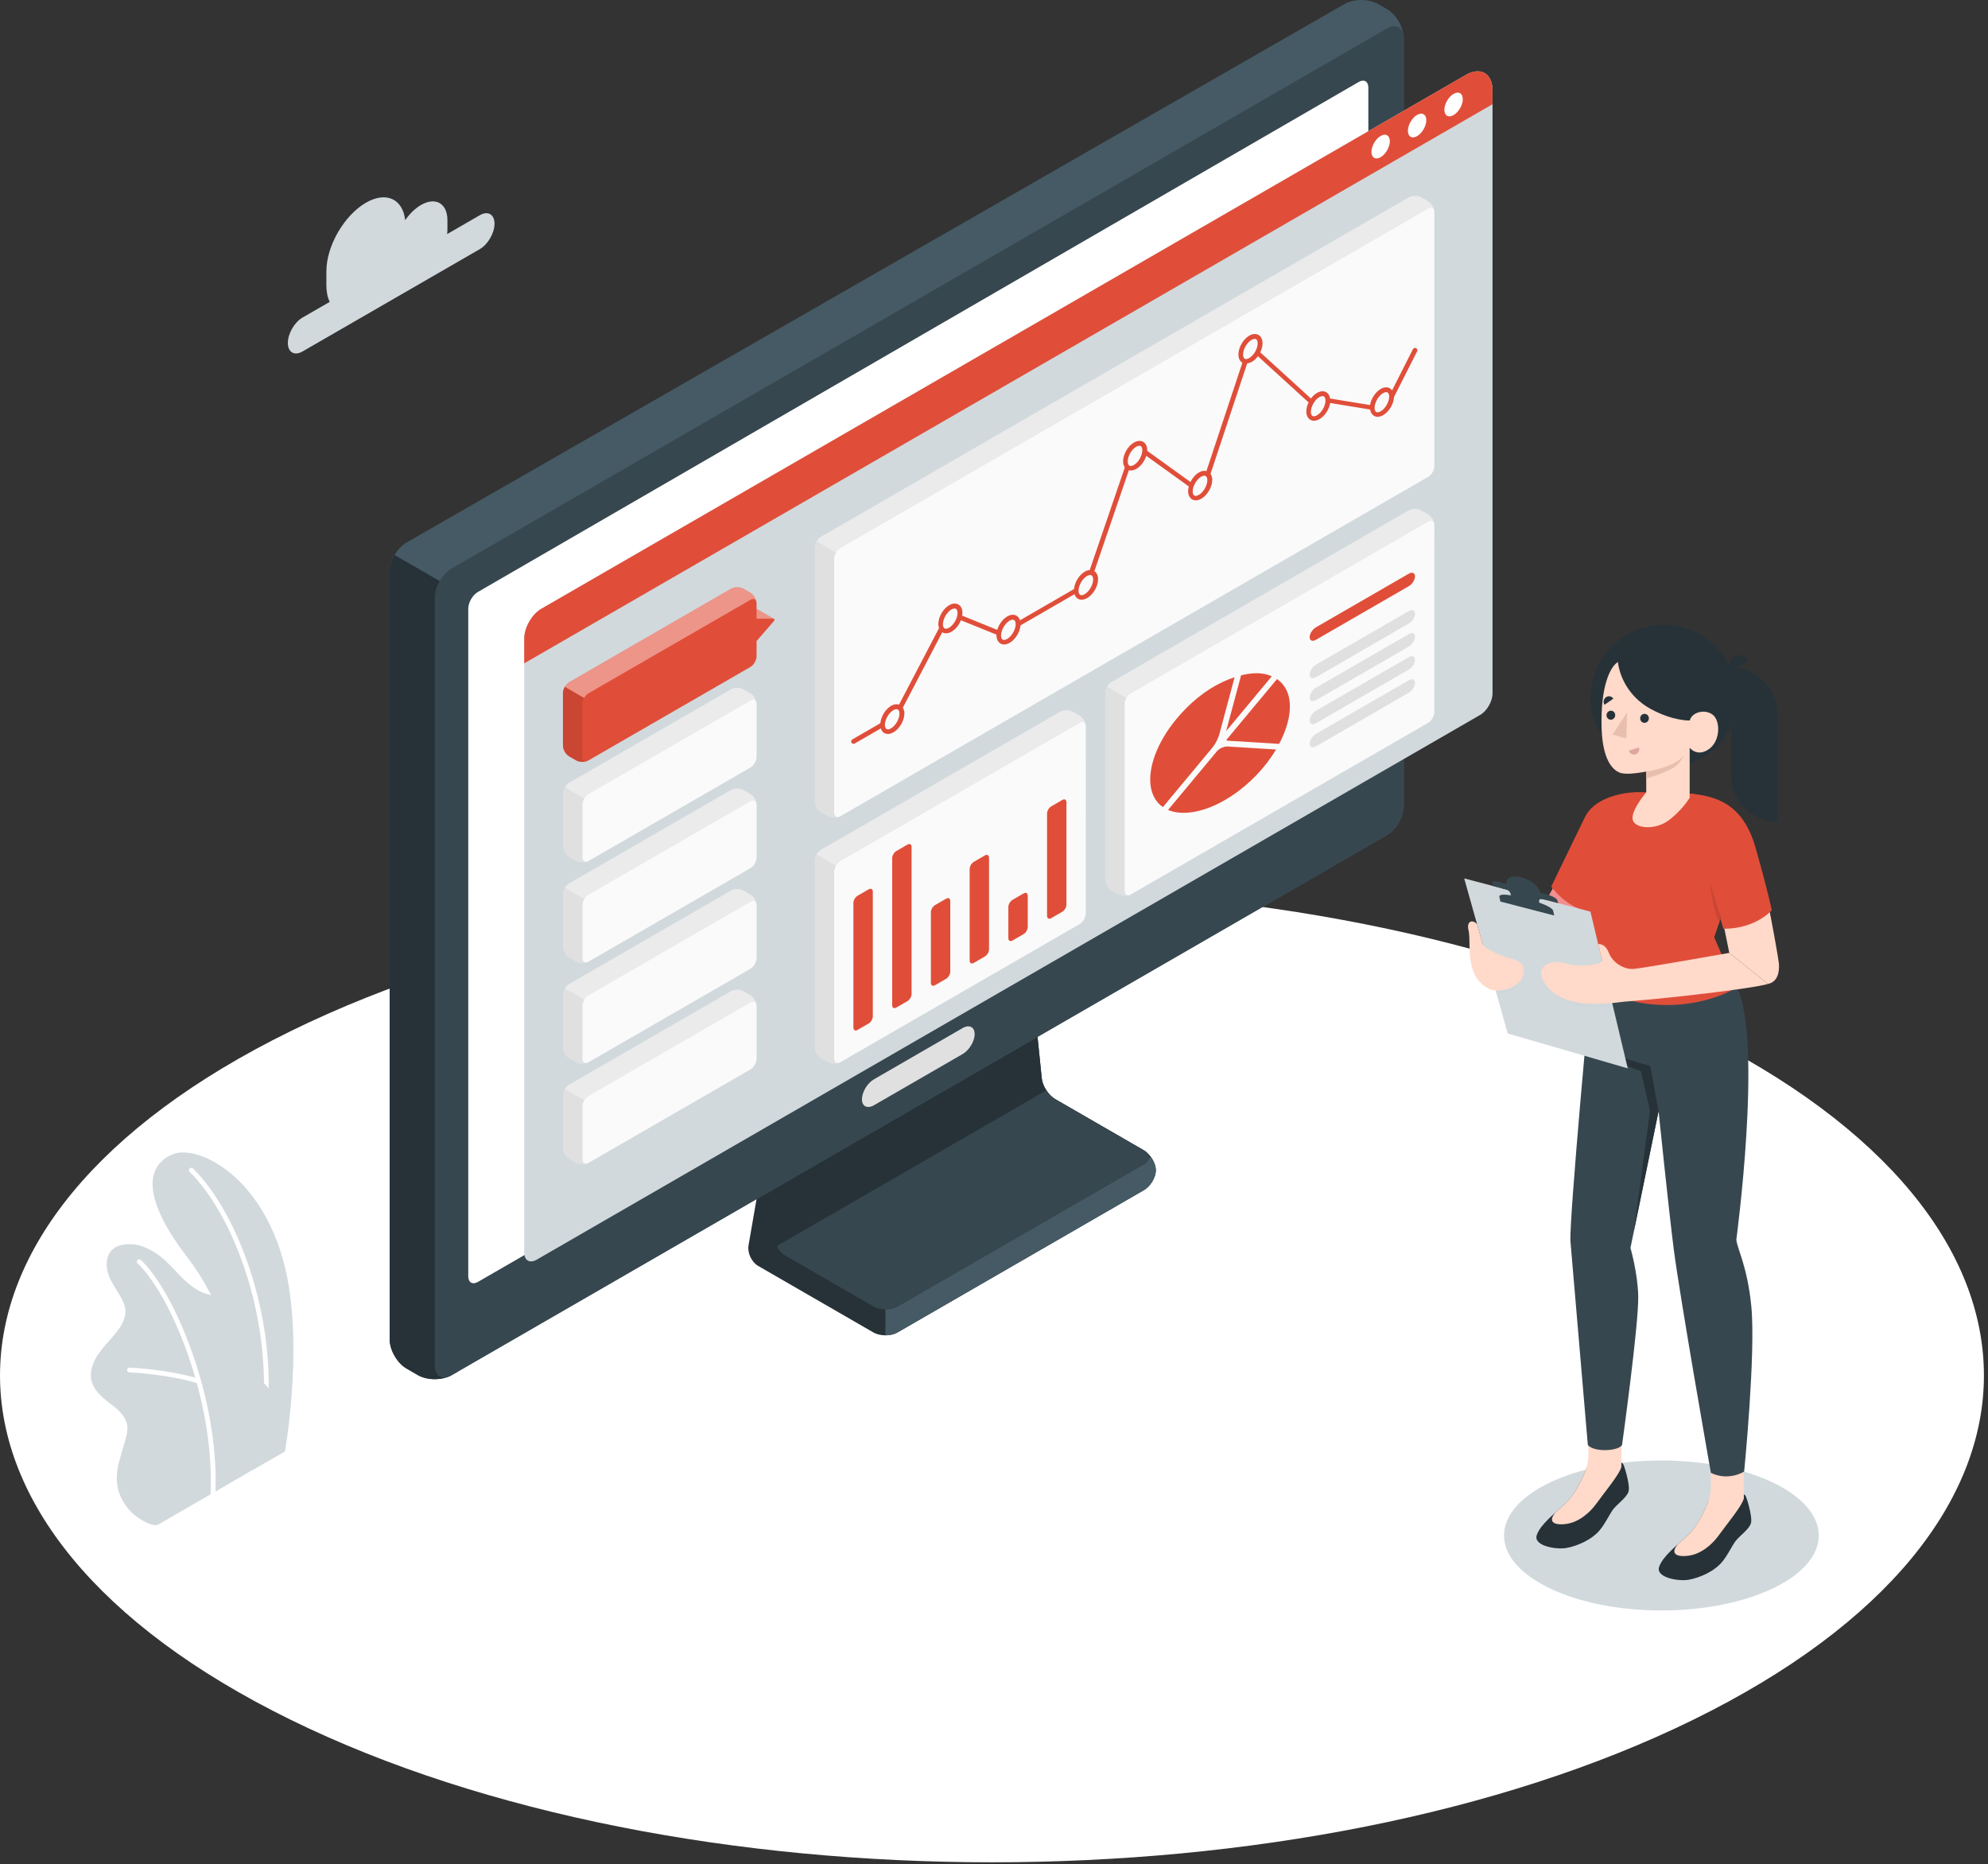 <svg width="417" height="391" viewBox="0 0 417 391" fill="none" xmlns="http://www.w3.org/2000/svg">
<rect x="0" y="0" width="417" height="391" fill="#333333" stroke="none"/>
<g clip-path="url(#clip0)">
<path d="M60.94 360.71C142.2 400.59 273.94 400.59 355.2 360.71C436.46 320.83 436.46 256.18 355.2 216.3C273.94 176.42 142.2 176.42 60.94 216.3C-20.31 256.18 -20.31 320.83 60.94 360.71Z" fill="white"/>
<path d="M348.49 337.8C366.721 337.8 381.5 330.757 381.5 322.07C381.5 313.383 366.721 306.34 348.49 306.34C330.26 306.34 315.48 313.383 315.48 322.07C315.48 330.757 330.26 337.8 348.49 337.8Z" fill="#D1D9DD"/>
<path d="M206.851 181.43L169.351 203.08C167.961 203.88 166.611 205.82 166.331 207.4L157.011 261.21C156.741 262.79 157.641 264.73 159.031 265.53L183.211 279.49C184.601 280.29 186.861 280.29 188.251 279.49L239.931 249.65C241.321 248.85 242.451 246.97 242.451 245.47C242.451 243.96 241.321 242.09 239.931 241.29L221.331 230.55C219.941 229.75 218.681 227.8 218.521 226.2L214.381 185.6C214.221 184 213.031 182.1 211.721 181.34C210.421 180.58 208.241 180.62 206.851 181.43Z" fill="#263238"/>
<path d="M185.73 270.03V280.09C186.64 280.09 187.55 279.89 188.25 279.49L239.93 249.65C241.32 248.85 242.45 246.97 242.45 245.47C242.45 244.59 242.06 243.59 241.46 242.74H233L185.73 270.03Z" fill="#455A64"/>
<path d="M211.571 184.16L174.071 205.81C172.681 206.61 171.331 208.55 171.051 210.13L162.591 258.98C162.321 260.56 163.221 262.5 164.611 263.3L183.211 274.04C184.601 274.84 186.861 274.84 188.251 274.04L239.931 244.2C241.321 243.4 241.321 242.09 239.931 241.29L221.331 230.55C219.941 229.75 218.681 227.8 218.521 226.2L214.381 185.6C214.221 184 212.961 183.35 211.571 184.16Z" fill="#263238"/>
<path d="M239.931 241.28L221.331 230.54C220.641 230.14 219.991 229.47 219.491 228.7L162.951 261.35C163.311 262.16 163.901 262.88 164.621 263.3L183.221 274.04C184.611 274.84 186.871 274.84 188.261 274.04L239.941 244.2C241.331 243.39 241.331 242.09 239.931 241.28Z" fill="#37474F"/>
<path d="M87.67 288.45L85.27 287.06C83.32 285.94 81.74 283.2 81.74 280.95V119.9C81.74 117.65 83.32 114.92 85.27 113.8L282.03 0.84C283.98 -0.28 287.14 -0.28 289.09 0.85L290.92 1.91C292.87 3.03 294.45 5.77 294.45 8.02V169.07C294.45 171.32 292.87 174.05 290.92 175.18L94.73 288.45C92.78 289.57 89.62 289.57 87.67 288.45Z" fill="#455A64"/>
<path d="M95.921 124.01L82.77 116.42C82.13 117.52 81.731 118.77 81.731 119.89V280.94C81.731 283.19 83.311 285.92 85.26 287.05L87.66 288.44C89.611 289.56 92.77 289.56 94.71 288.44L95.91 287.75L95.921 124.01Z" fill="#263238"/>
<path d="M91.201 286.41V125.36C91.201 123.11 92.781 120.38 94.731 119.25L290.921 5.98C292.871 4.86 294.451 5.77 294.451 8.02V169.07C294.451 171.32 292.871 174.05 290.921 175.18L94.731 288.45C92.781 289.57 91.201 288.66 91.201 286.41Z" fill="#37474F"/>
<path d="M183.331 226.38L201.921 215.64C203.311 214.84 204.441 215.41 204.441 216.91C204.441 218.41 203.311 220.29 201.921 221.09L183.321 231.83C181.931 232.63 180.801 232.06 180.801 230.56C180.811 229.06 181.931 227.18 183.331 226.38Z" fill="#E0E0E0"/>
<path d="M100.241 124.17L285.011 17.19C286.121 16.55 287.021 17.07 287.021 18.35V158.72C287.021 160.01 286.121 161.57 285.001 162.21L100.241 268.89C99.131 269.53 98.221 269.01 98.221 267.73V127.67C98.221 126.38 99.121 124.82 100.241 124.17Z" fill="white"/>
<path d="M113.561 127.68L307.471 15.71C310.551 13.93 313.071 15.39 313.071 18.94V145.46C313.071 147.11 311.901 149.14 310.471 149.96L112.561 264.23C111.131 265.06 109.961 264.38 109.961 262.73V133.92C109.961 131.63 111.581 128.82 113.561 127.68Z" fill="#D1D9DD"/>
<path d="M313.071 21.86V18.94C313.071 15.39 310.551 13.93 307.481 15.71L113.561 127.68C111.581 128.82 109.961 131.63 109.961 133.92V139.14L313.071 21.86Z" fill="#E04E39"/>
<path d="M289.602 28.52C288.542 29.13 287.672 30.63 287.672 31.86C287.672 33.09 288.532 33.59 289.602 32.97C290.662 32.36 291.532 30.86 291.532 29.63C291.532 28.4 290.672 27.9 289.602 28.52Z" fill="white"/>
<path d="M297.25 24.1C296.19 24.71 295.32 26.21 295.32 27.44C295.32 28.67 296.18 29.17 297.25 28.55C298.31 27.94 299.18 26.44 299.18 25.21C299.18 23.99 298.31 23.49 297.25 24.1Z" fill="white"/>
<path d="M304.901 19.69C303.841 20.3 302.971 21.8 302.971 23.03C302.971 24.26 303.831 24.76 304.901 24.14C305.961 23.53 306.831 22.03 306.831 20.8C306.831 19.57 305.961 19.07 304.901 19.69Z" fill="white"/>
<path d="M300.821 44.09C300.661 43.56 300.161 43.39 299.571 43.73L176.251 114.94C175.891 115.15 175.561 115.5 175.331 115.91L171.271 113.56C171.501 113.15 171.831 112.8 172.191 112.59L295.511 41.39C296.231 40.97 297.391 40.97 298.111 41.39L299.571 42.23C300.181 42.58 300.691 43.36 300.821 44.09Z" fill="#EBEBEB"/>
<path d="M300.871 44.48V97.77C300.871 98.6 300.291 99.61 299.571 100.02L176.251 171.22C176.191 171.25 176.131 171.28 176.071 171.31C175.991 171.34 175.911 171.37 175.831 171.38C175.821 171.38 175.801 171.39 175.791 171.39C175.301 171.46 174.951 171.11 174.951 170.47V117.19C174.951 116.77 175.101 116.31 175.331 115.91C175.561 115.5 175.891 115.15 176.251 114.94L299.571 43.73C300.161 43.39 300.661 43.56 300.821 44.09C300.831 44.12 300.841 44.15 300.841 44.19C300.861 44.29 300.871 44.38 300.871 44.48Z" fill="#FAFAFA"/>
<path d="M175.791 171.39C175.411 171.51 174.971 171.55 174.561 171.5C174.231 171.47 173.911 171.37 173.651 171.22L172.191 170.38C171.471 169.96 170.891 168.95 170.891 168.13V114.84C170.891 114.43 171.031 113.97 171.271 113.56L175.331 115.91C175.101 116.31 174.951 116.77 174.951 117.19V170.47C174.951 171.11 175.301 171.46 175.791 171.39Z" fill="#E0E0E0"/>
<path d="M297.04 73.03C296.79 72.91 296.49 73 296.37 73.25L292 81.88C291.87 81.71 291.73 81.56 291.55 81.45C291.01 81.13 290.32 81.18 289.61 81.59C288.5 82.23 287.59 83.63 287.38 84.96L279 83.59C278.91 82.99 278.64 82.53 278.2 82.27C277.65 81.96 276.97 82.01 276.26 82.41C275.78 82.69 275.34 83.1 274.98 83.59L264.35 73.9C264.65 73.29 264.83 72.63 264.83 72.01C264.83 71.2 264.53 70.58 263.99 70.26C263.44 69.95 262.76 70 262.05 70.4C260.77 71.14 259.77 72.87 259.77 74.35C259.77 75.15 260.06 75.76 260.6 76.08L253.06 98.81C252.59 98.68 252.04 98.77 251.49 99.09C250.76 99.51 250.13 100.26 249.71 101.1L240.63 94.56C240.63 94.52 240.64 94.47 240.64 94.43C240.64 93.62 240.34 93 239.8 92.68C239.25 92.37 238.57 92.42 237.86 92.82C236.58 93.56 235.58 95.29 235.58 96.77C235.58 97.28 235.71 97.71 235.94 98.04L228.58 119.57C228.25 119.59 227.89 119.7 227.54 119.91C226.35 120.6 225.41 122.15 225.28 123.56L213.95 130.11C213.82 129.69 213.58 129.35 213.23 129.15C212.68 128.84 212 128.89 211.29 129.29C210.33 129.85 209.52 130.97 209.18 132.12L201.83 129.14C201.86 128.94 201.88 128.74 201.88 128.55C201.88 127.74 201.58 127.12 201.04 126.8C200.5 126.49 199.81 126.54 199.1 126.94C197.82 127.68 196.82 129.41 196.82 130.89C196.82 131.21 196.88 131.49 196.97 131.75L188.58 147.8C188.09 147.63 187.51 147.71 186.92 148.05C185.73 148.74 184.79 150.29 184.66 151.7L178.79 155.09C178.55 155.23 178.47 155.53 178.61 155.77C178.7 155.93 178.87 156.02 179.04 156.02C179.12 156.02 179.21 156 179.29 155.95L184.76 152.79C184.89 153.21 185.13 153.55 185.48 153.75C185.72 153.89 185.98 153.95 186.26 153.95C186.63 153.95 187.02 153.83 187.42 153.6C188.7 152.86 189.7 151.13 189.7 149.65C189.7 149.16 189.58 148.76 189.38 148.43L197.65 132.62C197.66 132.62 197.66 132.63 197.67 132.64C197.91 132.78 198.17 132.84 198.45 132.84C198.82 132.84 199.21 132.72 199.61 132.49C200.45 132 201.17 131.09 201.56 130.1L209.03 133.12C209.03 133.16 209.02 133.19 209.02 133.23C209.02 134.04 209.32 134.66 209.86 134.98C210.1 135.12 210.36 135.18 210.64 135.18C211.01 135.18 211.4 135.06 211.8 134.83C212.99 134.14 213.93 132.59 214.06 131.18L225.39 124.63C225.52 125.05 225.76 125.39 226.11 125.59C226.35 125.73 226.61 125.79 226.89 125.79C227.26 125.79 227.65 125.67 228.05 125.44C229.33 124.7 230.33 122.97 230.33 121.49C230.33 120.72 230.05 120.13 229.56 119.8L236.79 98.63C236.92 98.67 237.06 98.69 237.21 98.69C237.58 98.69 237.97 98.57 238.37 98.34C239.31 97.8 240.09 96.73 240.44 95.61L249.36 102.03C249.28 102.36 249.22 102.69 249.22 103C249.22 103.81 249.52 104.43 250.06 104.75C250.3 104.89 250.56 104.95 250.84 104.95C251.21 104.95 251.6 104.83 252 104.6C253.28 103.86 254.28 102.13 254.28 100.65C254.28 100.14 254.15 99.71 253.92 99.38L261.61 76.22C261.92 76.19 262.24 76.09 262.58 75.9C263.06 75.62 263.5 75.21 263.86 74.72L274.49 84.41C274.19 85.02 274.01 85.68 274.01 86.3C274.01 87.11 274.31 87.73 274.85 88.05C275.09 88.19 275.35 88.25 275.63 88.25C276 88.25 276.39 88.13 276.79 87.9C277.9 87.26 278.81 85.86 279.02 84.53L287.4 85.9C287.49 86.5 287.76 86.96 288.2 87.22C288.44 87.36 288.7 87.42 288.98 87.42C289.35 87.42 289.74 87.3 290.14 87.07C291.38 86.36 292.35 84.71 292.41 83.26L297.29 73.62C297.38 73.45 297.28 73.15 297.04 73.03ZM186.89 152.78C186.51 153 186.17 153.05 185.95 152.92C185.73 152.79 185.61 152.47 185.61 152.04C185.61 150.92 186.43 149.51 187.39 148.96C187.63 148.82 187.86 148.75 188.05 148.75C188.16 148.75 188.25 148.77 188.33 148.82C188.55 148.95 188.67 149.27 188.67 149.7C188.67 150.81 187.85 152.22 186.89 152.78ZM199.07 131.67C198.69 131.89 198.35 131.94 198.13 131.81C197.91 131.68 197.79 131.36 197.79 130.93C197.79 129.82 198.61 128.4 199.57 127.84C199.81 127.7 200.04 127.63 200.23 127.63C200.34 127.63 200.43 127.65 200.51 127.7C200.73 127.83 200.85 128.15 200.85 128.58C200.85 129.7 200.04 131.12 199.07 131.67ZM211.26 134.02C210.88 134.24 210.54 134.29 210.32 134.16C210.1 134.03 209.98 133.71 209.98 133.28C209.98 132.17 210.8 130.75 211.76 130.19C212 130.05 212.23 129.98 212.42 129.98C212.53 129.98 212.62 130 212.7 130.05C212.92 130.18 213.05 130.5 213.05 130.93C213.04 132.05 212.23 133.46 211.26 134.02ZM227.51 124.64C227.14 124.86 226.79 124.91 226.57 124.78C226.35 124.65 226.23 124.33 226.23 123.9C226.23 122.79 227.05 121.37 228.01 120.82C228.25 120.68 228.48 120.61 228.67 120.61C228.78 120.61 228.87 120.63 228.95 120.68C229.17 120.81 229.3 121.13 229.3 121.56C229.29 122.67 228.47 124.08 227.51 124.64ZM237.83 97.54C237.45 97.76 237.11 97.81 236.89 97.68C236.86 97.66 236.83 97.63 236.81 97.6L236.8 97.59C236.64 97.43 236.55 97.16 236.55 96.79C236.55 95.67 237.37 94.26 238.33 93.7C238.57 93.56 238.8 93.49 238.99 93.49C239.1 93.49 239.19 93.51 239.27 93.56C239.49 93.69 239.61 94.01 239.61 94.44C239.61 95.57 238.79 96.98 237.83 97.54ZM251.46 103.81C251.08 104.03 250.74 104.08 250.52 103.95C250.3 103.82 250.18 103.5 250.18 103.07C250.18 101.95 251 100.54 251.96 99.99C252.2 99.85 252.43 99.78 252.62 99.78C252.73 99.78 252.82 99.8 252.9 99.85C252.94 99.87 252.96 99.9 253 99.94C253.16 100.1 253.25 100.37 253.25 100.74C253.24 101.84 252.43 103.25 251.46 103.81ZM262.03 75.11C261.65 75.33 261.31 75.38 261.09 75.25C260.87 75.12 260.75 74.8 260.75 74.37C260.75 73.25 261.57 71.84 262.53 71.29C262.77 71.15 263 71.08 263.19 71.08C263.3 71.08 263.39 71.1 263.47 71.15C263.69 71.28 263.81 71.6 263.81 72.03C263.81 73.14 263 74.55 262.03 75.11ZM276.25 87.11C275.87 87.33 275.53 87.38 275.31 87.25C275.09 87.12 274.97 86.8 274.97 86.37C274.97 85.26 275.79 83.84 276.75 83.29C276.99 83.15 277.22 83.08 277.41 83.08C277.52 83.08 277.61 83.1 277.69 83.15C277.91 83.28 278.03 83.6 278.03 84.03C278.03 85.14 277.22 86.56 276.25 87.11ZM289.61 86.28C289.23 86.5 288.89 86.55 288.67 86.42C288.45 86.29 288.33 85.97 288.33 85.54C288.33 84.43 289.15 83.01 290.11 82.46C290.35 82.32 290.58 82.25 290.77 82.25C290.88 82.25 290.97 82.27 291.05 82.32C291.27 82.45 291.39 82.77 291.39 83.2C291.39 84.31 290.57 85.73 289.61 86.28Z" fill="#E04E39"/>
<path d="M227.71 151.97C227.55 151.44 227.04 151.27 226.46 151.61L176.25 180.6C175.87 180.82 175.53 181.2 175.3 181.63L171.25 179.26C171.49 178.84 171.82 178.47 172.19 178.26L222.39 149.27C223.11 148.85 224.28 148.85 224.99 149.27L226.46 150.11C227.06 150.46 227.57 151.24 227.71 151.97Z" fill="#EBEBEB"/>
<path d="M227.761 152.36L227.751 191.58C227.751 192.41 227.171 193.41 226.461 193.83L179.011 221.22L176.251 222.82C176.191 222.86 176.121 222.89 176.051 222.92C176.041 222.92 176.031 222.93 176.021 222.93C175.401 223.15 174.951 222.8 174.951 222.07V182.85C174.951 182.46 175.081 182.02 175.301 181.63C175.531 181.2 175.871 180.82 176.251 180.6L226.461 151.61C227.041 151.27 227.551 151.44 227.711 151.97C227.721 152 227.721 152.03 227.731 152.07C227.751 152.17 227.761 152.26 227.761 152.36Z" fill="#FAFAFA"/>
<path d="M176.021 222.93C175.971 222.95 175.921 222.97 175.861 222.99C175.791 223.02 175.711 223.04 175.641 223.05C175.531 223.08 175.421 223.1 175.301 223.11C175.191 223.12 175.071 223.13 174.961 223.13C174.721 223.13 174.491 223.1 174.261 223.05C174.041 223 173.831 222.92 173.651 222.82L172.191 221.97C171.471 221.56 170.891 220.55 170.891 219.72V180.51C170.891 180.1 171.031 179.66 171.251 179.26L175.301 181.63C175.081 182.02 174.951 182.46 174.951 182.85V222.07C174.951 222.8 175.401 223.15 176.021 222.93Z" fill="#E0E0E0"/>
<path d="M179.01 215.53V189.39C179.01 188.84 179.4 188.17 179.88 187.89L182.21 186.54C182.69 186.26 183.08 186.49 183.08 187.04V213.18C183.08 213.73 182.69 214.4 182.21 214.68L179.88 216.03C179.4 216.31 179.01 216.09 179.01 215.53Z" fill="#E04E39"/>
<path d="M187.141 210.84V180.01C187.141 179.46 187.531 178.79 188.011 178.51L190.341 177.16C190.821 176.88 191.211 177.11 191.211 177.66V208.49C191.211 209.04 190.821 209.71 190.341 209.99L188.011 211.34C187.521 211.62 187.141 211.39 187.141 210.84Z" fill="#E04E39"/>
<path d="M195.26 206.15V191.35C195.26 190.8 195.65 190.13 196.13 189.85L198.46 188.5C198.94 188.22 199.33 188.45 199.33 189V203.8C199.33 204.35 198.94 205.02 198.46 205.3L196.13 206.65C195.65 206.93 195.26 206.7 195.26 206.15Z" fill="#E04E39"/>
<path d="M203.391 201.47V182.28C203.391 181.73 203.781 181.06 204.261 180.78L206.591 179.43C207.071 179.15 207.461 179.38 207.461 179.93V199.12C207.461 199.67 207.071 200.34 206.591 200.62L204.261 201.97C203.771 202.25 203.391 202.02 203.391 201.47Z" fill="#E04E39"/>
<path d="M211.51 196.78V190.25C211.51 189.7 211.9 189.03 212.38 188.75L214.71 187.4C215.19 187.12 215.58 187.35 215.58 187.9V194.43C215.58 194.98 215.19 195.65 214.71 195.93L212.38 197.28C211.9 197.55 211.51 197.33 211.51 196.78Z" fill="#E04E39"/>
<path d="M219.629 192.09V170.64C219.629 170.09 220.019 169.42 220.499 169.14L222.829 167.79C223.309 167.51 223.699 167.74 223.699 168.29V189.74C223.699 190.29 223.309 190.96 222.829 191.24L220.499 192.59C220.019 192.87 219.629 192.64 219.629 192.09Z" fill="#E04E39"/>
<path d="M300.82 109.75C300.66 109.22 300.15 109.05 299.57 109.39L237.17 145.42C236.79 145.64 236.45 146.02 236.22 146.45L232.17 144.08C232.41 143.66 232.74 143.29 233.11 143.08L295.5 107.05C296.22 106.63 297.39 106.63 298.1 107.05L299.57 107.89C300.17 108.24 300.68 109.02 300.82 109.75Z" fill="#EBEBEB"/>
<path d="M300.871 110.14L300.861 149.36C300.861 150.19 300.281 151.19 299.571 151.61L239.931 186.04L237.171 187.64C237.111 187.68 237.041 187.71 236.971 187.74C236.961 187.74 236.951 187.75 236.941 187.75C236.321 187.97 235.871 187.62 235.871 186.89V147.67C235.871 147.28 236.001 146.84 236.221 146.45C236.451 146.02 236.791 145.64 237.171 145.42L299.571 109.39C300.151 109.05 300.661 109.22 300.821 109.75C300.831 109.78 300.831 109.81 300.841 109.85C300.861 109.95 300.871 110.04 300.871 110.14Z" fill="#FAFAFA"/>
<path d="M236.95 187.75C236.9 187.77 236.85 187.79 236.79 187.81C236.72 187.84 236.64 187.86 236.57 187.87C236.46 187.9 236.35 187.92 236.23 187.93C236.12 187.94 236 187.95 235.89 187.95C235.65 187.95 235.42 187.92 235.19 187.87C234.97 187.82 234.76 187.74 234.58 187.64L233.12 186.79C232.4 186.38 231.82 185.37 231.82 184.54V145.33C231.82 144.92 231.96 144.48 232.18 144.08L236.23 146.45C236.01 146.84 235.88 147.28 235.88 147.67V186.89C235.88 187.62 236.33 187.97 236.95 187.75Z" fill="#E0E0E0"/>
<path d="M258.971 142.05L255.741 154.1C255.521 154.9 254.891 156.12 254.361 156.76L243.931 169.29C242.601 168.38 241.741 166.97 241.411 165.19C240.681 161.16 242.741 155.65 246.771 150.8C247.461 149.98 248.161 149.21 248.881 148.48C251.961 145.4 255.401 143.21 258.971 142.05Z" fill="#E04E39"/>
<path d="M267.662 157.21C263.032 165 254.232 170.88 247.632 170.47C246.612 170.41 245.792 170.23 245.012 169.89L255.292 157.54C255.732 157.01 256.692 156.58 257.412 156.58H257.522L267.662 157.21Z" fill="#E04E39"/>
<path d="M266.771 141.85L257.191 153.36L260.331 141.65C262.931 141.01 265.011 141.06 266.771 141.85Z" fill="#E04E39"/>
<path d="M268.31 156.03L257.6 155.37C257.37 155.35 257.26 155.29 257.25 155.29C257.25 155.27 257.27 155.2 257.34 155.09C257.37 155.04 257.4 155 257.43 154.97L267.86 142.44C271.3 144.78 271.48 150.02 268.31 156.03Z" fill="#E04E39"/>
<path d="M274.711 133.65C274.711 134.37 275.291 134.62 276.011 134.21L295.511 122.95C296.231 122.54 296.811 121.62 296.811 120.89C296.811 120.17 296.231 119.92 295.511 120.33L276.011 131.59C275.301 132.01 274.711 132.93 274.711 133.65Z" fill="#E04E39"/>
<path d="M274.711 141.49C274.711 142.21 275.291 142.46 276.011 142.05L295.511 130.79C296.231 130.38 296.811 129.46 296.811 128.73C296.811 128.01 296.231 127.76 295.511 128.17L276.011 139.43C275.301 139.85 274.711 140.77 274.711 141.49Z" fill="#E0E0E0"/>
<path d="M274.711 146.33C274.711 147.05 275.291 147.3 276.011 146.88L295.511 135.62C296.231 135.21 296.811 134.29 296.811 133.56C296.811 132.84 296.231 132.59 295.511 133L276.011 144.26C275.301 144.69 274.711 145.61 274.711 146.33Z" fill="#E0E0E0"/>
<path d="M274.711 151.16C274.711 151.88 275.291 152.13 276.011 151.71L295.511 140.45C296.231 140.04 296.811 139.12 296.811 138.39C296.811 137.67 296.231 137.42 295.511 137.83L276.011 149.09C275.301 149.52 274.711 150.44 274.711 151.16Z" fill="#E0E0E0"/>
<path d="M274.711 156C274.711 156.72 275.291 156.97 276.011 156.56L295.511 145.3C296.231 144.89 296.811 143.97 296.811 143.24C296.811 142.52 296.231 142.27 295.511 142.68L276.011 153.94C275.301 154.36 274.711 155.28 274.711 156Z" fill="#E0E0E0"/>
<path d="M158.651 147.29C158.491 146.75 157.991 146.58 157.401 146.93L123.441 166.53C123.081 166.74 122.761 167.1 122.521 167.5L118.461 165.16C118.701 164.75 119.021 164.4 119.381 164.19L153.341 144.58C154.061 144.17 155.221 144.17 155.941 144.58L157.401 145.43C158.011 145.78 158.521 146.56 158.651 147.29Z" fill="#EBEBEB"/>
<path d="M158.701 147.68V158.75C158.701 159.58 158.121 160.58 157.401 161L123.441 180.6C123.371 180.64 123.291 180.68 123.201 180.72C123.181 180.72 123.161 180.73 123.141 180.74C122.561 180.91 122.141 180.56 122.141 179.85V168.78C122.141 168.36 122.281 167.91 122.521 167.5C122.761 167.1 123.081 166.74 123.441 166.53L157.401 146.93C157.991 146.58 158.491 146.75 158.651 147.29C158.661 147.32 158.671 147.35 158.671 147.39C158.691 147.49 158.701 147.59 158.701 147.68Z" fill="#FAFAFA"/>
<path d="M123.14 180.74C122.99 180.8 122.82 180.84 122.65 180.87C122.15 180.96 121.59 180.92 121.13 180.74C121.03 180.7 120.93 180.65 120.84 180.6L119.38 179.76C118.66 179.35 118.08 178.34 118.08 177.51V166.44C118.08 166.02 118.23 165.57 118.46 165.16L122.52 167.5C122.28 167.91 122.14 168.36 122.14 168.78V179.85C122.14 180.56 122.56 180.91 123.14 180.74Z" fill="#E0E0E0"/>
<path d="M158.651 168.4C158.491 167.86 157.991 167.69 157.401 168.04L123.441 187.64C123.081 187.85 122.761 188.21 122.521 188.61L118.461 186.27C118.701 185.86 119.021 185.51 119.381 185.3L153.341 165.69C154.061 165.28 155.221 165.28 155.941 165.69L157.401 166.54C158.011 166.89 158.521 167.67 158.651 168.4Z" fill="#EBEBEB"/>
<path d="M158.701 168.79V179.86C158.701 180.69 158.121 181.69 157.401 182.11L123.441 201.71C123.371 201.75 123.291 201.79 123.201 201.83C123.181 201.83 123.161 201.84 123.141 201.85C122.561 202.02 122.141 201.67 122.141 200.96V189.89C122.141 189.47 122.281 189.02 122.521 188.61C122.761 188.21 123.081 187.85 123.441 187.64L157.401 168.04C157.991 167.69 158.491 167.86 158.651 168.4C158.661 168.43 158.671 168.46 158.671 168.5C158.691 168.6 158.701 168.7 158.701 168.79Z" fill="#FAFAFA"/>
<path d="M123.14 201.85C122.99 201.91 122.82 201.95 122.65 201.98C122.15 202.07 121.59 202.03 121.13 201.85C121.03 201.81 120.93 201.76 120.84 201.71L119.38 200.87C118.66 200.46 118.08 199.45 118.08 198.62V187.55C118.08 187.13 118.23 186.68 118.46 186.27L122.52 188.61C122.28 189.02 122.14 189.47 122.14 189.89V200.96C122.14 201.67 122.56 202.02 123.14 201.85Z" fill="#E0E0E0"/>
<path d="M158.651 189.5C158.491 188.96 157.991 188.79 157.401 189.14L123.441 208.74C123.081 208.95 122.761 209.31 122.521 209.71L118.461 207.37C118.701 206.96 119.021 206.61 119.381 206.4L153.341 186.79C154.061 186.38 155.221 186.38 155.941 186.79L157.401 187.64C158.011 187.99 158.521 188.77 158.651 189.5Z" fill="#EBEBEB"/>
<path d="M158.701 189.89V200.96C158.701 201.79 158.121 202.79 157.401 203.21L123.441 222.81C123.371 222.85 123.291 222.89 123.201 222.93C123.181 222.93 123.161 222.94 123.141 222.95C122.561 223.12 122.141 222.77 122.141 222.06V210.99C122.141 210.57 122.281 210.12 122.521 209.71C122.761 209.31 123.081 208.95 123.441 208.74L157.401 189.14C157.991 188.79 158.491 188.96 158.651 189.5C158.661 189.53 158.671 189.56 158.671 189.6C158.691 189.7 158.701 189.8 158.701 189.89Z" fill="#FAFAFA"/>
<path d="M123.14 222.95C122.99 223.01 122.82 223.05 122.65 223.08C122.15 223.17 121.59 223.13 121.13 222.95C121.03 222.91 120.93 222.86 120.84 222.81L119.38 221.97C118.66 221.56 118.08 220.55 118.08 219.72V208.65C118.08 208.23 118.23 207.78 118.46 207.37L122.52 209.71C122.28 210.12 122.14 210.57 122.14 210.99V222.06C122.14 222.77 122.56 223.12 123.14 222.95Z" fill="#E0E0E0"/>
<path d="M158.651 210.61C158.491 210.07 157.991 209.9 157.401 210.25L123.441 229.85C123.081 230.06 122.761 230.42 122.521 230.82L118.461 228.48C118.701 228.07 119.021 227.72 119.381 227.51L153.341 207.9C154.061 207.49 155.221 207.49 155.941 207.9L157.401 208.75C158.011 209.1 158.521 209.88 158.651 210.61Z" fill="#EBEBEB"/>
<path d="M158.701 211V222.07C158.701 222.9 158.121 223.9 157.401 224.32L123.441 243.92C123.371 243.96 123.291 244 123.201 244.04C123.181 244.04 123.161 244.05 123.141 244.06C122.561 244.23 122.141 243.88 122.141 243.17V232.1C122.141 231.68 122.281 231.23 122.521 230.82C122.761 230.42 123.081 230.06 123.441 229.85L157.401 210.25C157.991 209.9 158.491 210.07 158.651 210.61C158.661 210.64 158.671 210.67 158.671 210.71C158.691 210.81 158.701 210.91 158.701 211Z" fill="#FAFAFA"/>
<path d="M123.14 244.06C122.99 244.12 122.82 244.16 122.65 244.19C122.15 244.28 121.59 244.24 121.13 244.06C121.03 244.02 120.93 243.97 120.84 243.92L119.38 243.08C118.66 242.67 118.08 241.66 118.08 240.83V229.76C118.08 229.34 118.23 228.89 118.46 228.48L122.52 230.82C122.28 231.23 122.14 231.68 122.14 232.1V243.17C122.14 243.88 122.56 244.23 123.14 244.06Z" fill="#E0E0E0"/>
<path d="M162.22 129.76C162.26 129.76 162.3 129.77 162.35 129.8L158.7 127.71V126.58C158.7 126.49 158.69 126.39 158.67 126.29C158.67 126.25 158.66 126.22 158.65 126.19C158.52 125.46 158.01 124.68 157.4 124.33L155.94 123.48C155.22 123.07 154.06 123.07 153.34 123.48L119.38 143.09C119.02 143.3 118.7 143.65 118.46 144.06C118.23 144.47 118.08 144.92 118.08 145.34V156.41C118.08 157.24 118.66 158.25 119.38 158.66L120.84 159.5C120.93 159.55 121.03 159.6 121.13 159.64C121.59 159.82 122.15 159.86 122.65 159.77C122.82 159.74 122.99 159.7 123.14 159.64C123.16 159.63 123.18 159.62 123.2 159.62C123.29 159.58 123.37 159.54 123.44 159.5L157.4 139.9C158.12 139.48 158.7 138.48 158.7 137.65V134.46L162.41 130.18C162.55 130.01 162.43 129.76 162.22 129.76Z" fill="#E04E39"/>
<path opacity="0.1" d="M123.14 159.63C122.99 159.69 122.82 159.73 122.65 159.76C122.15 159.85 121.59 159.81 121.13 159.63C121.03 159.59 120.93 159.54 120.84 159.49L119.38 158.65C118.66 158.24 118.08 157.23 118.08 156.4V145.33C118.08 144.91 118.23 144.46 118.46 144.05L122.52 146.39C122.28 146.8 122.14 147.25 122.14 147.67V158.74C122.14 159.45 122.56 159.8 123.14 159.63Z" fill="black"/>
<path opacity="0.4" d="M158.651 126.18C158.491 125.64 157.991 125.47 157.401 125.82L123.441 145.42C123.081 145.63 122.761 145.99 122.521 146.39L118.461 144.05C118.701 143.64 119.021 143.29 119.381 143.08L153.341 123.47C154.061 123.06 155.221 123.06 155.941 123.47L157.401 124.32C158.011 124.67 158.521 125.45 158.651 126.18Z" fill="white"/>
<path opacity="0.4" d="M162.219 129.76H158.699V127.7L162.349 129.79C162.299 129.77 162.259 129.76 162.219 129.76Z" fill="white"/>
<path d="M52.75 308.48L59.76 304.47C59.76 304.47 63.12 285.93 60.61 270C57.07 247.6 41.82 239.87 36.28 242.1C30.74 244.33 29.44 250.96 39.44 263.91C45.35 271.54 52.94 287.69 52.75 308.48Z" fill="#D1D9DD"/>
<g opacity="0.1">
<path opacity="0.1" d="M52.75 308.48L59.76 304.47C59.76 304.47 63.12 285.93 60.61 270C57.07 247.6 41.82 239.87 36.28 242.1C30.74 244.33 29.44 250.96 39.44 263.91C45.35 271.54 52.94 287.69 52.75 308.48Z" fill="#D1D9DD"/>
</g>
<path d="M55.29 299.58C55.27 299.58 55.24 299.58 55.22 299.58C54.95 299.54 54.76 299.29 54.79 299.02C57.69 278.05 49.25 255.07 39.78 245.81C39.58 245.62 39.58 245.3 39.77 245.1C39.96 244.9 40.28 244.9 40.48 245.09C50.13 254.52 58.73 277.87 55.78 299.15C55.75 299.4 55.54 299.58 55.29 299.58Z" fill="white"/>
<path d="M33.29 319.72C32.18 320.36 29.9 318.97 29.02 318.38C27.52 317.38 26.31 315.95 25.5 314.34C24.56 312.47 24.33 310.46 24.62 308.39C24.77 307.32 25.07 306.27 25.37 305.23C25.66 304.21 25.96 303.18 26.25 302.16C26.54 301.15 26.83 300.1 26.7 299.06C26.43 296.96 24.57 295.49 22.87 294.22C21 292.82 19.04 290.96 19.05 288.43C19.06 286.48 20.07 284.67 21.28 283.13C22.49 281.6 23.92 280.24 25.02 278.63C25.81 277.47 26.42 276.1 26.29 274.7C26.21 273.83 25.85 273.01 25.43 272.24C24.54 270.59 23.36 269.08 22.74 267.32C22.12 265.55 22.21 263.35 23.59 262.08C24.72 261.04 26.41 260.9 27.94 261C29.36 261.09 30.75 261.73 31.99 262.42C36.01 264.65 38.3 269.41 42.56 271.13C44.2 271.79 46 271.94 47.72 272.39C49.43 272.84 51.18 273.72 51.97 275.3C53.53 278.42 50.63 282.27 51.73 285.59C52.7 288.52 55.55 289.65 57.16 292.29C57.86 293.45 58.02 294.78 57.91 296.13C57.72 298.41 57.38 300.09 56.29 302.62C55.39 304.72 52.73 308.47 52.73 308.47C52.68 308.54 33.46 319.62 33.29 319.72Z" fill="#D1D9DD"/>
<path d="M44.68 313.65C44.67 313.65 44.67 313.65 44.67 313.65C44.39 313.64 44.17 313.4 44.18 313.13C45 293.28 35.65 271.36 28.85 265C28.65 264.81 28.64 264.5 28.83 264.29C29.02 264.09 29.33 264.08 29.54 264.27C36.48 270.77 46.02 293.05 45.19 313.18C45.17 313.44 44.94 313.65 44.68 313.65Z" fill="white"/>
<path d="M41.7 290.2C41.651 290.2 41.6 290.19 41.55 290.18C35.17 288.21 27.221 287.86 27.14 287.86C26.86 287.85 26.651 287.61 26.66 287.34C26.671 287.06 26.881 286.85 27.18 286.86C27.261 286.86 35.34 287.22 41.84 289.23C42.1 289.31 42.251 289.59 42.17 289.86C42.111 290.06 41.92 290.2 41.7 290.2Z" fill="white"/>
<path d="M373.132 202.03C373.071 201.26 371.641 193.07 370.651 188.49L361.021 191.44L362.732 199.87L370.841 206.38C373.391 205.88 373.192 202.8 373.132 202.03Z" fill="#FFD9C9"/>
<path d="M347.971 160.79H350.021C357.941 160.79 364.361 154.37 364.361 146.45C364.361 137.96 357.481 131.08 348.991 131.08C340.501 131.08 333.621 137.96 333.621 146.45C333.631 154.37 340.051 160.79 347.971 160.79Z" fill="#263238"/>
<path d="M326.562 184.76L322.012 193.11L329.092 199.17L335.582 188.89L326.562 184.76Z" fill="#F28F8F"/>
<path d="M343.643 166.16C339.133 166.21 334.163 167.85 332.453 171.39C330.743 174.93 325.393 185.95 325.393 185.95C325.393 185.95 329.383 191.79 335.713 191.38L343.643 166.16Z" fill="#E04E39"/>
<g opacity="0.1">
<path opacity="0.1" d="M343.643 166.16C339.133 166.21 334.163 167.85 332.453 171.39C330.743 174.93 325.393 185.95 325.393 185.95C325.393 185.95 329.383 191.79 335.713 191.38L343.643 166.16Z" fill="#E04E39"/>
</g>
<path d="M358.872 314.48V313.49C358.482 314.65 356.672 319.64 353.932 322.14C351.752 324.13 348.782 326.42 348.022 328.64C347.232 330.94 352.162 331.72 354.192 331.36C356.562 330.94 359.622 329.6 361.282 327.55C362.452 326.11 363.202 324.41 364.032 323.27C364.872 322.14 366.792 320.88 367.252 319.57C367.502 318.85 367.202 317.27 366.852 315.94C366.532 314.72 366.182 313.38 365.772 313.49C365.772 313.64 365.772 314.24 365.772 314.24C365.272 314.8 363.882 315.35 362.322 315.41C361.312 315.45 358.862 315.25 358.872 314.48Z" fill="#263238"/>
<path d="M351.962 323.88C352.642 323.28 353.322 322.69 353.932 322.12C355.852 320.37 357.302 317.41 358.142 315.39C358.622 314.24 358.862 313 358.862 311.75V307.81H365.772V314.22V314.39L365.742 314.41C365.412 315.85 362.242 319.66 360.442 322.15C359.232 323.82 356.942 325.94 354.202 326.31C351.602 326.67 350.272 325.85 351.962 323.88Z" fill="#FFD9C9"/>
<path d="M333.203 307.82V306.83C332.813 307.99 331.002 312.98 328.262 315.48C326.082 317.47 323.112 319.76 322.352 321.98C321.562 324.28 326.492 325.06 328.522 324.7C330.892 324.28 333.952 322.94 335.612 320.89C336.782 319.45 337.532 317.75 338.362 316.61C339.202 315.48 341.122 314.21 341.582 312.91C341.832 312.19 341.532 310.61 341.182 309.28C340.862 308.06 340.512 306.72 340.102 306.83C340.102 306.98 340.102 307.58 340.102 307.58C339.602 308.14 338.212 308.69 336.652 308.75C335.642 308.79 333.193 308.59 333.203 307.82Z" fill="#263238"/>
<path d="M326.292 317.22C326.972 316.62 327.652 316.03 328.262 315.46C330.182 313.71 331.632 310.75 332.472 308.73C332.952 307.58 333.192 306.34 333.192 305.09V301.15H340.102V307.56V307.73L340.072 307.75C339.742 309.19 336.572 313 334.772 315.49C333.562 317.16 331.272 319.28 328.532 319.65C325.932 320.01 324.602 319.19 326.292 317.22Z" fill="#FFD9C9"/>
<path d="M364.402 207.11C369.762 218.81 364.212 260.01 364.212 260.01C364.372 261.91 366.542 265.64 367.352 274C368.312 283.87 365.852 308.66 365.852 308.66C365.852 308.66 362.652 310.75 358.872 308.94C358.872 308.94 352.292 271.61 351.052 261.79C349.972 253.22 347.902 233.09 347.902 233.09L342.002 261.75C342.002 261.75 343.522 266.96 343.632 271.84C343.772 277.64 340.242 303.07 340.242 303.07C339.562 304.37 334.412 304.68 333.062 303.1C333.062 303.1 330.022 267.38 329.422 260.44C329.062 256.29 333.792 205.4 333.792 205.4L364.402 207.11Z" fill="#37474F"/>
<path d="M347.891 233.1L346.151 223.53C346.151 223.53 338.791 222.01 335.461 218.87C335.461 218.87 338.961 223.22 344.161 224.65L346.111 233.01L342.701 258.34L347.891 233.1Z" fill="#263238"/>
<path d="M354.962 166.48C359.052 167.46 362.312 170.27 364.032 173.89C365.342 176.65 365.352 179.85 364.352 182.74L359.572 196.58C359.572 196.58 361.812 202 364.412 207.11C352.402 213.81 337.412 210.29 333.802 205.4C333.652 204.36 333.852 199.69 333.562 194.37C333.252 188.7 332.472 182.29 333.362 178.78C335.022 172.27 338.122 166.16 344.292 166.16L354.962 166.48Z" fill="#E04E39"/>
<path d="M354.961 166.48C359.061 167.06 365.441 167.87 368.251 177.83C371.001 187.54 371.641 190.93 371.641 190.93C371.641 190.93 368.281 194.84 361.481 194.81L359.371 187.33L354.961 166.48Z" fill="#E04E39"/>
<path d="M339.372 138.86C337.752 139.82 335.742 143.9 335.942 152.46C336.112 159.71 338.462 161.5 339.642 162.02C340.822 162.54 343.102 162.22 345.312 161.85V166.2C345.312 166.2 342.252 169.75 342.442 171.75C342.632 173.75 346.862 174.22 349.722 172.27C352.582 170.32 354.422 167.35 354.422 167.35V156.83C354.422 156.83 355.912 158.83 358.362 157.2C360.802 155.58 360.902 151.56 359.482 150.12C358.062 148.68 355.002 149.13 354.432 151.13C354.432 151.13 350.902 151.26 346.202 148.68C341.492 146.09 339.682 141.67 339.372 138.86Z" fill="#FFD9C9"/>
<path d="M344.043 150.63C344.013 151.15 344.403 151.6 344.903 151.62C345.403 151.64 345.833 151.24 345.863 150.72C345.893 150.2 345.503 149.75 345.003 149.73C344.493 149.71 344.063 150.11 344.043 150.63Z" fill="#263238"/>
<path d="M343.792 156.78L341.672 157.46C341.852 158.07 342.462 158.41 343.052 158.22C343.642 158.03 343.972 157.39 343.792 156.78Z" fill="#DEA5A1"/>
<path d="M336.562 147.83L338.412 146.55C338.072 146.02 337.392 145.88 336.882 146.24C336.362 146.59 336.222 147.31 336.562 147.83Z" fill="#263238"/>
<path d="M336.982 149.97C336.952 150.49 337.342 150.94 337.842 150.96C338.342 150.98 338.772 150.58 338.802 150.06C338.832 149.54 338.442 149.09 337.942 149.07C337.442 149.05 337.012 149.45 336.982 149.97Z" fill="#263238"/>
<path d="M341.292 149.45L341.142 154.94L338.252 154.05L341.292 149.45Z" fill="#E8BFAE"/>
<path d="M345.312 161.85C347.642 161.54 352.443 160.17 353.193 158.27C353.193 158.27 352.943 159.46 351.513 160.69C350.083 161.92 345.312 163.3 345.312 163.3V161.85Z" fill="#E8BFAE"/>
<path opacity="0.1" d="M361.022 192.36C361.022 192.36 359.502 188.33 358.662 184.76C358.662 184.76 359.042 190.41 360.642 193.45L361.022 192.36Z" fill="black"/>
<path d="M307.131 184.25L333.611 191.22L341.431 224.09L316.251 216.77L307.131 184.25Z" fill="#D1D9DD"/>
<g opacity="0.1">
<path opacity="0.1" d="M318.681 205.99C318.431 206.66 316.991 208.52 313.901 208.38L313.521 207.02L318.681 205.99Z" fill="black"/>
</g>
<g opacity="0.1">
<path opacity="0.1" d="M324.602 207.02C324.722 207.9 326.522 209.52 329.562 210.53C333.022 211.68 338.342 211.07 338.342 211.07L337.862 209.44L324.602 207.02Z" fill="black"/>
</g>
<g opacity="0.1">
<path opacity="0.1" d="M314.891 189.01C314.891 189.01 314.791 188.56 314.671 188C314.551 187.44 316.101 187.42 318.141 187.95L322.041 188.96C324.081 189.49 325.831 190.37 325.951 190.93L326.171 191.94L314.891 189.01Z" fill="black"/>
</g>
<path d="M313.052 185.2C312.972 184.85 313.602 184.76 314.462 185L316.012 185.43C316.012 185.43 315.552 183.25 318.982 184.01C322.412 184.77 323.162 187.25 323.162 187.25C323.162 187.25 323.902 187.46 324.812 187.72C325.722 187.98 326.552 188.47 326.652 188.82L326.852 189.45L313.212 185.86C313.202 185.85 313.132 185.55 313.052 185.2Z" fill="#37474F"/>
<path d="M314.931 186.29C316.181 186.59 316.701 186.76 316.891 187.62C317.101 188.6 317.191 189.32 317.191 189.32L323.231 190.92C323.231 190.92 322.941 189.68 322.851 189.19C322.761 188.71 322.961 188.41 323.921 188.67L324.001 188.29L314.541 185.88L314.931 186.29Z" fill="#37474F"/>
<path d="M314.721 189.1C314.721 189.1 314.621 188.65 314.501 188.09C314.381 187.53 315.931 187.51 317.971 188.04L321.871 189.05C323.911 189.58 325.661 190.46 325.781 191.02L326.001 192.03L314.721 189.1Z" fill="#37474F"/>
<path d="M370.85 206.38L362.74 199.87C362.74 199.87 344.81 203.06 342.71 203.23C340.6 203.4 338.26 201.91 337.46 199.84C336.66 197.77 335.24 198.03 335.24 198.03C335.24 198.03 335.86 200.65 336.06 201.49C336.26 202.33 331.21 203.01 328.41 202.07C325.61 201.12 321.56 202.5 324.07 206.31C326.58 210.12 331.46 210.56 334.86 210.57C335.8 210.57 337.46 210.5 339.1 210.29C340.2 210.15 341.29 210.04 342.39 209.96C349.33 209.45 367.69 207.37 370.85 206.38Z" fill="#FFD9C9"/>
<path d="M309.83 193.86C309.83 193.86 310.78 197.24 311.01 198.05C311.24 198.86 314.32 200.32 316.26 200.86C318.21 201.39 320.34 202.03 319.41 204.75C318.56 207.26 315.36 207.83 313.73 207.76C312.1 207.69 309.87 206.13 308.99 203.62C307.87 200.41 308.47 196.99 308.03 195.12C307.57 193.24 308.85 192.74 309.83 193.86Z" fill="#FFD9C9"/>
<path d="M372.781 172.32C367.461 172.32 363.141 168 363.141 162.68V140.05C368.461 140.05 372.781 144.37 372.781 149.69V172.32Z" fill="#263238"/>
<path d="M362.831 140.85L366.831 138.7C366.261 137.55 364.911 137.11 363.801 137.7C362.701 138.29 362.271 139.7 362.831 140.85Z" fill="#263238"/>
<path d="M100.651 45.14L93.791 49.1C93.821 48.79 93.851 48.49 93.851 48.19V46.2C93.851 42.66 91.371 41.23 88.301 43C87.061 43.72 85.921 44.85 84.991 46.18C84.491 41.73 81.001 40.07 76.761 42.52C72.181 45.17 68.461 51.6 68.461 56.9V59.87C68.461 61.24 68.711 62.4 69.161 63.32L63.461 66.61C61.761 67.59 60.381 69.98 60.381 71.94C60.381 73.9 61.761 74.7 63.461 73.72L100.651 52.25C102.351 51.27 103.731 48.88 103.731 46.92C103.721 44.96 102.351 44.16 100.651 45.14Z" fill="#D1D9DD"/>
</g>
<defs>
<clipPath id="clip0">
<rect width="416.14" height="390.62" fill="white"/>
</clipPath>
</defs>
</svg>
